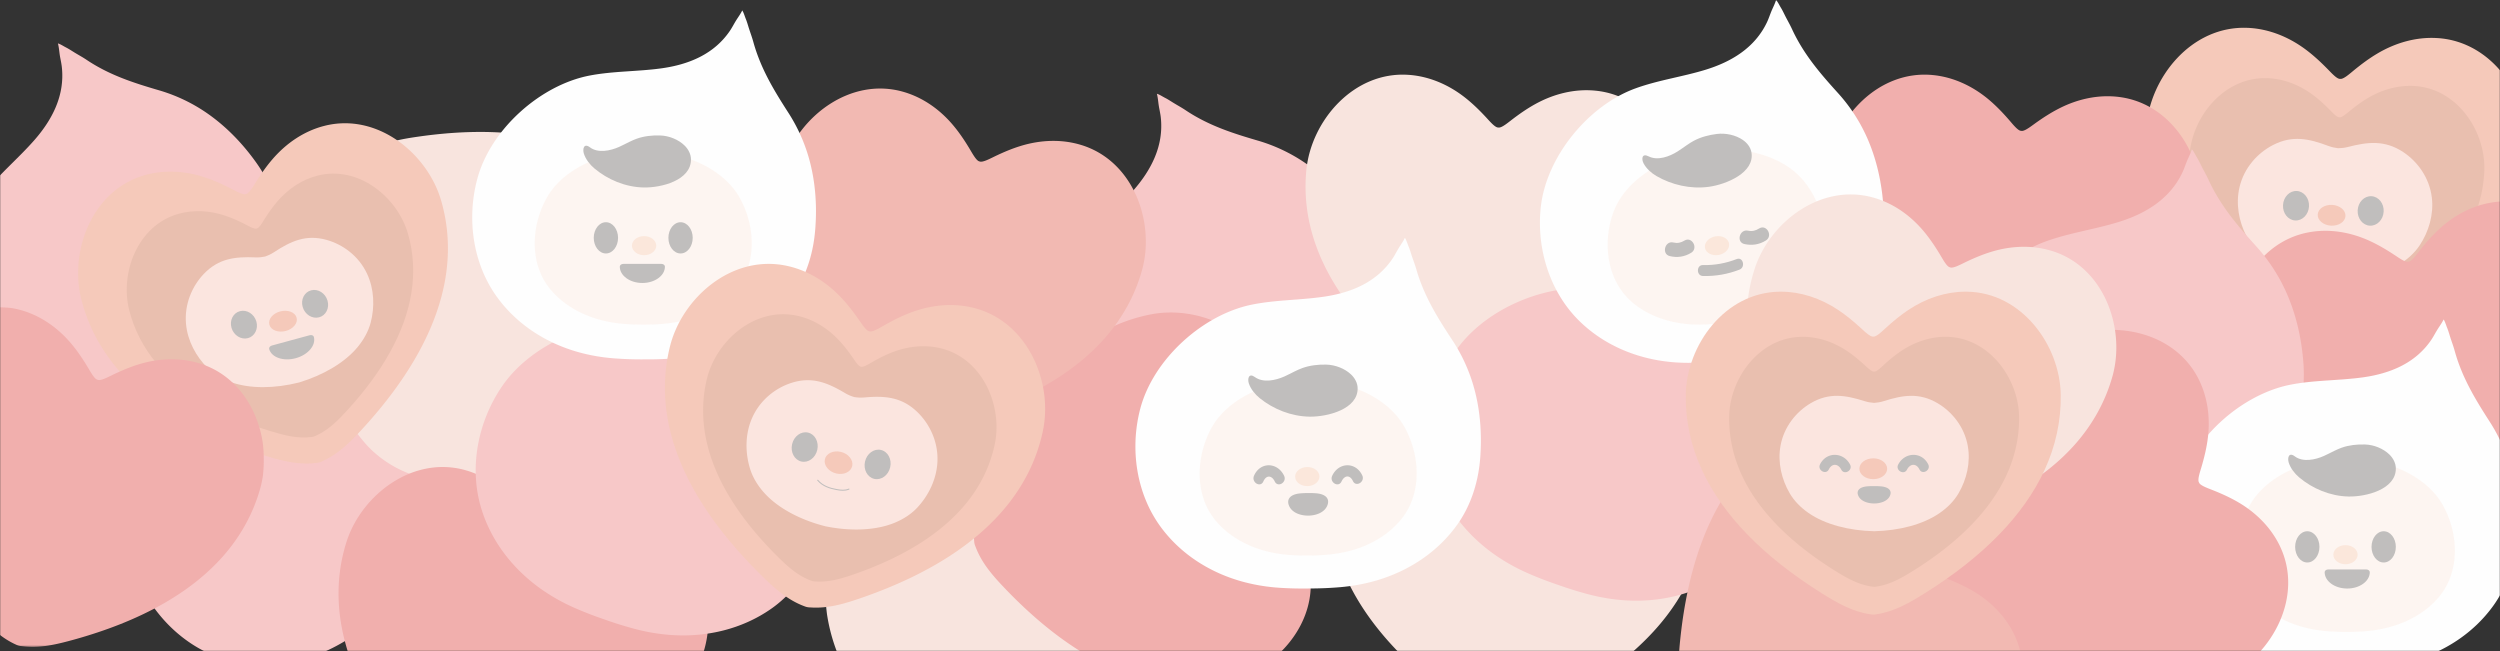 <svg xmlns="http://www.w3.org/2000/svg" xmlns:xlink="http://www.w3.org/1999/xlink" viewBox="0 0 1440 375"><rect x="0" y="0" width="1440" height="375" fill="#333333" stroke="none"/><defs><path id="a" d="M0 0h1440v375H0z"/><path id="c" d="M.263.574H215.62V191H.263z"/><path id="e" d="M0 .822h213.084v195.779H0z"/></defs><g fill="none" fill-rule="evenodd"><mask id="b" fill="#fff"><use xlink:href="#a"/></mask><g mask="url(#b)"><path fill="#F7C8C8" d="M226.802 209.952c-4.205-3.526-8.674-6.72-13.393-9.508a96.5 96.5 0 0 0-21.786-9.428c-14.862-4.345-28.617-8.757-41.783-17.576-2.149-1.44-4.426-2.677-6.63-4.012-1.714-1.034-3.39-2.185-5.166-3.09-1.536-.775-3.005-1.821-4.677-2.338.54 2.08.71 4.142.998 6.24.343 2.437.967 4.837 1.243 7.287 1.824 16.259-5.4 30.29-15.78 42.142-9.121 10.413-19.9 19.3-28.483 30.204-17.843 22.647-22.979 60.544-10.412 87.006 10.228 21.54 29.706 38.722 52.814 44.094 18.976 4.412 38.503 1.366 55.55-6.665 6.348-2.997 12.371-6.646 17.99-10.819 4.616-3.421 9.195-7.15 13.614-11.046.019-.019.037-.037.055-.05l.055-.042a209.481 209.481 0 0 0 12.849-11.94c4.921-4.99 9.39-10.449 13.252-16.326 10.388-15.791 16.215-34.77 14.63-54.29-1.102-13.527-6.488-26.402-14.342-37.393-5.87-8.215-12.769-15.896-20.598-22.45M759.803 99.952c-4.206-3.52-8.68-6.72-13.4-9.502a95.904 95.904 0 0 0-21.779-9.428c-14.868-4.35-28.623-8.763-41.79-17.582-2.142-1.434-4.425-2.677-6.622-4.012-1.714-1.034-3.392-2.185-5.167-3.083-1.536-.782-3.005-1.828-4.676-2.345.538 2.086.704 4.148.991 6.24.343 2.443.968 4.837 1.243 7.287 1.83 16.265-5.399 30.29-15.78 42.142-9.121 10.413-19.894 19.3-28.482 30.204-17.837 22.647-22.973 60.544-10.412 87.006 10.234 21.54 29.706 38.722 52.82 44.094 18.975 4.412 38.502 1.366 55.549-6.665 6.348-2.99 12.365-6.646 17.99-10.819 4.616-3.421 9.194-7.15 13.614-11.046l.055-.05c.018-.012.037-.024.055-.042a207.452 207.452 0 0 0 12.842-11.94c4.928-4.99 9.396-10.443 13.259-16.326 10.381-15.791 16.215-34.77 14.63-54.29-1.103-13.527-6.495-26.402-14.343-37.393-5.87-8.215-12.775-15.896-20.597-22.45"/><path fill="#F7C8C8" d="M126.802 70.952c-4.205-3.52-8.674-6.72-13.393-9.502a95.832 95.832 0 0 0-21.786-9.428C76.761 47.672 63.006 43.26 49.84 34.44c-2.143-1.434-4.426-2.677-6.623-4.006-1.72-1.04-3.398-2.19-5.173-3.09-1.536-.78-3.005-1.827-4.677-2.344.54 2.08.71 4.148.998 6.24.343 2.443.967 4.837 1.243 7.287 1.83 16.265-5.4 30.29-15.78 42.142-9.121 10.413-19.895 19.3-28.483 30.204-17.843 22.647-22.979 60.544-10.412 87.006 10.228 21.54 29.706 38.722 52.814 44.094 18.976 4.412 38.503 1.366 55.55-6.665 6.348-2.99 12.371-6.646 17.99-10.819 4.616-3.421 9.195-7.15 13.614-11.046l.055-.05a.337.337 0 0 0 .055-.042 207.573 207.573 0 0 0 12.849-11.94c4.921-4.99 9.396-10.443 13.252-16.326 10.388-15.791 16.215-34.77 14.63-54.29-1.102-13.527-6.488-26.402-14.336-37.393-5.876-8.215-12.775-15.896-20.604-22.45"/><path fill="#F8E4DE" d="M849.53 232.969a8.597 8.597 0 0 1-1.116-.172c-.006 0-.277-.062-.413-.092-10.26-2.287-18.748-8.201-27.255-14.595-31.79-23.87-52.832-49.5-62.549-76.16-5.293-14.54-7.211-29.454-5.694-44.337 2.875-28.112 27.237-56.716 58.91-54.491l.783.055c11.264.96 22.393 5.6 32.171 13.426 3.88 3.105 7.73 6.775 12.117 11.533l.48.529c1.796 1.96 4.251 4.641 5.781 4.77.05.006.525.043.525.043 1.566.136 4.441-2.102 6.545-3.731l.555-.43c5.139-3.966 9.556-6.929 13.9-9.339 10.968-6.067 22.714-8.772 33.985-7.82l.783.075c31.598 3.135 50.76 35.428 48.829 63.62-1.018 14.914-5.43 29.299-13.11 42.744-14.096 24.645-39.174 46.364-74.547 64.554-9.31 4.777-18.514 9.117-28.791 9.763a8.07 8.07 0 0 1-1.888.055"/><g transform="translate(475 274)"><mask id="d" fill="#fff"><use xlink:href="#c"/></mask><path fill="#F8E4DE" d="M97.498 190.97a7.73 7.73 0 0 1-1.113-.173s-.277-.056-.406-.093c-10.235-2.292-18.692-8.219-27.174-14.62C37.11 152.154 16.13 126.473 6.436 99.75 1.16 85.18-.748 70.226.766 55.316 3.625 27.14 27.914-1.534 59.498.696l.781.062c11.231.955 22.321 5.607 32.076 13.45 3.869 3.111 7.707 6.79 12.074 11.565l.486.523c1.784 1.966 4.238 4.652 5.757 4.782l.53.049c1.555.13 4.428-2.107 6.519-3.74l.56-.438c5.123-3.974 9.527-6.943 13.857-9.352 10.93-6.088 22.641-8.793 33.879-7.844l.787.074c31.504 3.149 50.602 35.508 48.683 63.763-1.015 14.954-5.419 29.365-13.076 42.84-14.049 24.7-39.058 46.468-74.326 64.7-9.275 4.787-18.452 9.137-28.706 9.784a8.004 8.004 0 0 1-1.882.055" mask="url(#d)"/></g><path fill="#F8E4DE" d="M863.531 415.973a8.856 8.856 0 0 1-1.123-.172s-.277-.061-.407-.092c-10.265-2.287-18.748-8.207-27.255-14.594-31.79-23.87-52.832-49.5-62.555-76.161-5.287-14.539-7.205-29.452-5.688-44.335 2.875-28.113 27.23-56.717 58.91-54.498l.783.062c11.264.959 22.387 5.6 32.171 13.426 3.88 3.104 7.73 6.768 12.117 11.539l.48.522c1.79 1.955 4.251 4.641 5.775 4.77.056 0 .53.044.53.044 1.561.135 4.442-2.103 6.54-3.732l.561-.43c5.139-3.965 9.556-6.935 13.9-9.338 10.962-6.068 22.714-8.773 33.979-7.82l.79.074c31.597 3.135 50.759 35.428 48.828 63.62-1.018 14.914-5.435 29.299-13.116 42.743-14.09 24.645-39.168 46.358-74.547 64.549-9.303 4.782-18.508 9.122-28.791 9.768a8.75 8.75 0 0 1-1.882.055M210.846 88.42c.282-.242.59-.464.903-.667l.356-.229c8.848-5.634 19.005-7.436 29.512-8.917 39.257-5.541 72.19-2.24 97.874 9.818 14.01 6.572 25.9 15.81 35.343 27.443 17.85 21.987 20.916 59.52-2.968 80.347l-.602.512c-8.602 7.294-19.717 11.867-32.135 13.23-4.934.538-10.23.661-16.688.377l-.713-.03c-2.648-.124-6.274-.285-7.435.703-.05.037-.4.34-.4.34-1.204 1.011-1.652 4.634-1.978 7.275l-.086.697c-.817 6.455-1.83 11.682-3.189 16.464-3.434 12.065-9.8 22.296-18.408 29.584l-.603.506c-24.473 20.124-60.786 10.757-79.355-10.62-9.825-11.311-16.878-24.64-20.97-39.618-7.503-27.455-5.186-60.612 6.875-98.545 3.177-9.979 6.593-19.569 13.376-27.3.375-.5.805-.964 1.29-1.37"/><path fill="#F1AFAD" d="M561.293 313.05a7.512 7.512 0 0 1-.153-1.117c0-.006-.025-.283-.031-.425-.75-10.486 2.48-20.319 6.153-30.311 13.73-37.33 32.22-64.884 54.947-81.877 12.391-9.271 26.116-15.415 40.786-18.252 27.713-5.367 62.051 9.696 69.003 40.673l.165.771c2.31 11.06 1.057 23.057-3.629 34.678-1.86 4.614-4.261 9.357-7.565 14.933l-.368.611c-1.358 2.282-3.218 5.41-2.905 6.908l.104.519c.326 1.542 3.28 3.651 5.447 5.193l.571.407c5.263 3.775 9.365 7.15 12.914 10.616 8.947 8.747 14.897 19.22 17.212 30.28l.154.77c6.055 31.17-19.35 58.84-46.872 65.131-14.565 3.331-29.592 3.251-44.649-.222-27.614-6.371-55.573-24.124-83.107-52.744-7.234-7.532-14.02-15.094-17.581-24.754a8.159 8.159 0 0 1-.596-1.788"/><path fill="#F2B9B2" d="M518.52 246.224a9.077 9.077 0 0 1-1.057-.393s-.258-.117-.38-.178c-9.54-4.317-16.605-11.833-23.59-19.804-26.112-29.813-41.395-59.147-45.425-87.197-2.187-15.29-1.014-30.267 3.507-44.507 8.533-26.902 38.117-49.923 68.542-41.308l.75.215c10.786 3.224 20.682 10.021 28.619 19.668 3.15 3.826 6.155 8.192 9.453 13.743l.363.614c1.345 2.278 3.194 5.398 4.656 5.84.055.012.504.147.504.147 1.505.448 4.76-1.148 7.144-2.315l.626-.307c5.818-2.837 10.732-4.839 15.456-6.306 11.93-3.71 23.932-3.961 34.719-.737l.75.227c30.16 9.493 42.25 44.968 34.614 72.14-4.042 14.381-11.278 27.547-21.512 39.128-18.76 21.234-47.638 37.372-85.84 47.965-10.037 2.781-19.902 5.158-30.05 3.696a8.592 8.592 0 0 1-1.85-.331"/><path fill="#F1AFAD" d="M266.516 464.224a9.417 9.417 0 0 1-1.43-.571c-9.54-4.317-16.611-11.833-23.59-19.804-26.119-29.813-41.402-59.147-45.425-87.197-2.193-15.29-1.014-30.267 3.507-44.507 8.533-26.902 38.116-49.923 68.542-41.308l.75.215c10.786 3.224 20.682 10.021 28.619 19.668 3.145 3.826 6.149 8.192 9.447 13.743l.369.614c1.345 2.278 3.188 5.398 4.65 5.84.055.012.504.147.504.147 1.51.448 4.766-1.148 7.15-2.315l.626-.307c5.818-2.837 10.726-4.839 15.456-6.306 11.923-3.71 23.932-3.961 34.713-.737l.755.227c30.162 9.493 42.25 44.968 34.61 72.14-4.037 14.381-11.273 27.547-21.507 39.128-18.766 21.234-47.644 37.372-85.846 47.965-10.037 2.781-19.896 5.158-30.05 3.696a8.66 8.66 0 0 1-1.85-.331"/><path fill="#F5C9BA" d="M183.923 266.346a8.15 8.15 0 0 1-1.104.222s-.276.043-.41.055c-10.365 1.385-20.325-1.268-30.45-4.346-37.881-11.512-66.318-28.367-84.55-50.092-9.942-11.845-16.854-25.21-20.558-39.72-6.979-27.419 5.918-62.68 36.25-71.484l.749-.215c10.836-2.974 22.813-2.438 34.637 1.557 4.692 1.588 9.543 3.706 15.264 6.68l.638.332c2.349 1.219 5.556 2.9 7.028 2.493.055-.012.503-.135.503-.135 1.509-.419 3.428-3.503 4.827-5.762l.374-.591c3.434-5.498 6.531-9.807 9.763-13.556 8.144-9.48 18.183-16.061 29.02-19.041l.76-.197c30.572-7.923 59.549 15.846 67.435 43.013 4.177 14.38 5.004 29.413 2.46 44.693-4.68 28.01-20.625 57.055-47.388 86.32-7.034 7.69-14.136 14.935-23.506 19.078a8.237 8.237 0 0 1-1.742.696"/><path fill="#E9BFAF" d="M180.616 251.493c-.276.08-.565.136-.854.173 0 0-.216.031-.314.043-8.037 1.07-15.743-.982-23.59-3.368-29.345-8.93-51.384-22-65.503-38.845-7.7-9.19-13.056-19.553-15.921-30.806-5.406-21.264 4.587-48.61 28.078-55.438l.584-.167c8.4-2.305 17.674-1.891 26.83 1.211 3.635 1.23 7.392 2.874 11.832 5.179l.486.253c1.82.952 4.304 2.25 5.448 1.934.037-.012.388-.105.388-.105 1.168-.321 2.656-2.719 3.738-4.461l.29-.47c2.662-4.258 5.06-7.601 7.563-10.512 6.31-7.347 14.089-12.452 22.483-14.757l.59-.16c23.675-6.137 46.127 12.29 52.24 33.364 3.228 11.148 3.874 22.809 1.894 34.655-3.616 21.728-15.964 44.247-36.7 66.94-5.455 5.962-10.959 11.586-18.209 14.8-.43.228-.885.407-1.353.537"/><path fill="#FBE5DF" d="M211.41 157.638c-4.83-10.272-13.987-16.89-23.34-19.47-11.875-3.28-20.56.746-30.268 7.116-1.694 1.112-3.388 1.89-5.094 2.486-1.774.373-3.621.571-5.634.484-11.563-.478-21.057.535-29.643 9.477-6.744 7.035-11.298 17.456-10.292 28.785.872 9.837 5.812 18.848 12.385 25.373 3.621 3.598 8.255 6.332 13.428 8.196 11.078 3.99 25.42 3.698 39.15.255l.005.019c.062-.019.123-.044.19-.062.068-.013.13-.025.197-.044l-.006-.018c13.545-4.114 26.04-11.254 33.577-20.402 3.51-4.27 6.124-9.01 7.438-13.97 2.375-9.004 2.099-19.307-2.093-28.225"/><path fill="#F5C9BA" d="M170.837 182.934c-.89-3.111-5.105-4.708-9.431-3.564-4.333 1.138-7.127 4.588-6.243 7.699.878 3.11 5.105 4.701 9.432 3.563 4.326-1.144 7.126-4.588 6.242-7.698"/><path fill="#C0BEBD" d="M147.653 185.155c-1.247-4.298-5.46-6.958-9.408-5.937-3.954 1.015-6.145 5.325-4.892 9.63 1.246 4.292 5.459 6.951 9.407 5.936 3.948-1.021 6.133-5.331 4.893-9.63M188.65 173.155c-1.247-4.298-5.459-6.958-9.406-5.937-3.948 1.015-6.145 5.325-4.892 9.623 1.247 4.299 5.459 6.958 9.406 5.943 3.954-1.021 6.138-5.331 4.892-9.63M178.341 193.1l-21.688 5.906c-1.116.3-1.837 1.211-1.612 2.029 1.336 4.85 8.191 7.223 15.285 5.294 7.093-1.93 11.778-7.448 10.448-12.305-.225-.811-1.31-1.23-2.433-.924"/><path fill="#F5C9BA" d="M1339.263 208.99a8.26 8.26 0 0 1-1.15-.142s-.277-.05-.419-.08c-10.514-2.015-19.33-7.801-28.19-14.056-33.112-23.415-55.334-48.957-66.057-75.915-5.851-14.703-8.275-29.898-7.198-45.162 2.03-28.844 25.907-58.871 58.213-57.596l.8.031c11.492.622 22.954 5.016 33.154 12.712 4.049 3.057 8.085 6.68 12.693 11.418l.51.518c1.883 1.947 4.467 4.615 6.023 4.702.062 0 .536.024.536.024 1.605.087 4.46-2.286 6.546-4.017l.56-.463c5.1-4.22 9.493-7.388 13.842-9.988 10.964-6.556 22.832-9.693 34.33-9.07l.794.043c32.256 2.212 52.78 34.63 51.71 63.524-.566 15.287-4.602 30.138-11.99 44.126-13.56 25.652-38.391 48.655-73.81 68.38-9.315 5.181-18.543 9.908-28.984 10.893a8.64 8.64 0 0 1-1.913.118"/><path fill="#E9BFAF" d="M1340.796 192.991a6.264 6.264 0 0 1-.886-.11l-.32-.061c-8.13-1.541-14.948-5.976-21.785-10.783-25.587-17.952-42.763-37.536-51.052-58.21-4.523-11.272-6.388-22.924-5.563-34.63 1.569-22.117 20.018-45.145 44.985-44.167l.621.025c8.88.477 17.736 3.847 25.625 9.75 3.12 2.342 6.24 5.125 9.803 8.752l.394.397c1.458 1.493 3.452 3.542 4.658 3.603.05.006.413.024.413.024 1.236.067 3.446-1.755 5.052-3.082l.437-.355c3.938-3.236 7.341-5.67 10.695-7.658 8.474-5.028 17.643-7.431 26.53-6.96l.615.036c24.923 1.7 40.782 26.558 39.95 48.711-.43 11.725-3.55 23.108-9.26 33.836-10.475 19.676-29.662 37.31-57.035 52.435-7.2 3.976-14.332 7.603-22.4 8.355-.486.092-.978.117-1.477.092"/><path fill="#FBE5DF" d="M1400.725 113.67c-1.419-11.368-8.223-20.633-16.5-26.1-10.524-6.949-20.258-5.895-31.75-2.929-1.999.521-3.899.717-5.756.742-1.844-.22-3.7-.62-5.638-1.348-11.103-4.18-20.677-6.263-31.885-.472-8.82 4.553-16.58 13.034-19.221 24.187-2.295 9.676-.364 19.873 3.96 28.219 2.369 4.596 6.008 8.695 10.45 12.14 9.512 7.377 23.576 11.697 38.041 12.825v.024c.068 0 .13-.006.204 0l.203.019v-.019c14.503.423 28.955-2.377 39.208-8.701 4.786-2.948 8.845-6.637 11.701-10.957 5.194-7.838 8.217-17.765 6.983-27.63"/><path fill="#F5C9BA" d="M1350.993 124.434c.18-3.308-3.257-6.179-7.671-6.419-4.408-.233-8.13 2.248-8.316 5.556-.173 3.302 3.263 6.18 7.672 6.413 4.42.24 8.142-2.247 8.315-5.55"/><path fill="#C0BEBD" d="M1329.985 118.896c.256-4.689-2.888-8.672-7.023-8.886-4.136-.221-7.692 3.4-7.947 8.095-.256 4.688 2.888 8.665 7.023 8.886 4.13.214 7.692-3.407 7.947-8.095M1372.985 121.895c.256-4.688-2.888-8.665-7.023-8.886-4.13-.214-7.692 3.407-7.947 8.096-.256 4.688 2.888 8.665 7.023 8.886 4.13.214 7.692-3.407 7.947-8.096"/><path stroke="#C0BEBD" stroke-linecap="round" stroke-linejoin="round" stroke-width=".595" d="M1333 135.939c3.379 2.75 7.741 3.192 11.868 3.115 2.456-.05 5.008-.273 7.132-1.701"/><path fill="#F7C8C8" d="M1028.45 268.238c.97-5.63 1.51-11.326 1.548-17.04a99.947 99.947 0 0 0-2.898-24.56c-3.849-15.683-7.054-30.397-6.004-46.872.166-2.677.092-5.384.141-8.06.037-2.081.197-4.199.08-6.274-.104-1.792.074-3.658-.337-5.432-1.59 1.565-3.358 2.78-5.09 4.137-2.013 1.572-3.843 3.376-5.9 4.899-13.646 10.097-30.025 10.846-46.09 7.624-14.12-2.83-27.725-7.95-42.004-10.049-29.657-4.358-66.387 10.668-83.607 35.75-14.015 20.422-19.289 46.934-12.05 70.591 5.936 19.434 18.864 35.48 34.973 46.707 5.998 4.186 12.425 7.728 19.105 10.638a217.954 217.954 0 0 0 17.035 6.568l.068.018c.024.012.049.018.074.025a217.177 217.177 0 0 0 17.428 5.414c7.048 1.853 14.286 3.057 21.585 3.499 19.608 1.178 39.7-3.407 56.411-14.966 11.585-8.016 20.333-19.563 26.116-32.361 4.315-9.564 7.612-19.784 9.417-30.256"/><path fill="#F1AFAD" d="M1145.506 234.944a8.598 8.598 0 0 1-1.111-.21c-.006 0-.278-.068-.408-.105-10.193-2.628-18.485-8.842-26.783-15.524-31.02-24.982-51.24-51.377-60.082-78.433-4.822-14.759-6.248-29.782-4.241-44.665 3.784-28.104 29.086-56.005 60.698-52.747l.785.086c11.237 1.32 22.214 6.343 31.747 14.512 3.773 3.24 7.502 7.04 11.738 11.964l.463.543c1.728 2.024 4.1 4.794 5.618 4.973.062.006.525.062.525.062 1.568.185 4.52-1.962 6.674-3.53l.568-.413c5.273-3.813 9.787-6.639 14.213-8.91 11.17-5.738 23.012-8.07 34.243-6.743l.784.098c31.507 4.178 49.622 37.193 46.77 65.409-1.507 14.931-6.39 29.215-14.522 42.45-14.892 24.266-40.688 45.232-76.678 62.329-9.459 4.491-18.807 8.545-29.111 8.86-.63.068-1.26.068-1.89-.006M1412.835 308.87a7.596 7.596 0 0 1-1.121.104s-.282.013-.417.013c-10.44.264-20.045-3.428-29.786-7.564-36.409-15.483-62.88-35.262-78.693-58.8-8.62-12.838-14.078-26.857-16.216-41.675-4.044-27.995 12.497-61.675 43.552-67.195l.766-.13c11.082-1.809 22.924.007 34.24 5.237 4.49 2.074 9.085 4.702 14.464 8.265l.594.394c2.2 1.47 5.214 3.477 6.715 3.237.055-.012.514-.092.514-.092 1.55-.246 3.78-3.114 5.41-5.207l.435-.553c3.988-5.096 7.523-9.047 11.125-12.431 9.092-8.554 19.758-14.025 30.84-15.828l.772-.123c31.202-4.61 57.477 22.098 62.446 49.945 2.628 14.733 1.856 29.767-2.291 44.684-7.603 27.348-26.503 54.512-56.179 80.752-7.805 6.893-15.622 13.342-25.369 16.456a8.019 8.019 0 0 1-1.801.51"/><path fill="#F7C8C8" d="M479.45 288.238c.97-5.63 1.511-11.326 1.548-17.034a100.26 100.26 0 0 0-2.898-24.566c-3.849-15.683-7.06-30.397-6.01-46.866.172-2.677.092-5.384.141-8.066.043-2.081.197-4.199.086-6.267-.104-1.793.074-3.665-.343-5.439-1.59 1.565-3.352 2.787-5.083 4.143-2.014 1.572-3.843 3.376-5.9 4.893-13.653 10.097-30.031 10.846-46.097 7.63-14.113-2.836-27.723-7.956-41.996-10.055-29.663-4.358-66.386 10.675-83.606 35.756-14.021 20.416-19.288 46.928-12.057 70.585 5.937 19.434 18.865 35.486 34.98 46.713 5.997 4.18 12.419 7.722 19.104 10.638 5.488 2.394 11.222 4.591 17.03 6.562.018.006.042.018.067.024.024.006.049.018.074.025a215.408 215.408 0 0 0 17.428 5.408c7.053 1.86 14.285 3.056 21.584 3.498 19.608 1.179 39.7-3.4 56.41-14.965 11.585-8.01 20.333-19.563 26.116-32.355 4.321-9.57 7.618-19.79 9.423-30.262M1320.671 178.086c-1.822-5.437-4.063-10.726-6.753-15.793a100.827 100.827 0 0 0-14.257-20.325c-10.865-12.027-20.708-23.493-27.628-38.553-1.126-2.447-2.48-4.802-3.712-7.194-.96-1.862-1.828-3.804-2.924-5.58-.942-1.534-1.674-3.266-2.88-4.641-.66 2.14-1.638 4.062-2.519 6.084-1.028 2.35-1.785 4.821-2.874 7.145-7.234 15.43-21.33 23.906-37.04 28.72-13.808 4.236-28.256 6.202-41.855 11.159-28.25 10.295-53.488 41.093-56.733 71.472-2.647 24.732 5.331 50.678 22.987 68.13 14.49 14.34 33.55 22.36 53.12 24.597 7.282.832 14.638.9 21.92.284a214.524 214.524 0 0 0 18.228-2.337c.025 0 .05-.006.074-.012 6.076-.937 12.127-2.115 17.957-3.532 7.104-1.727 14.066-4.106 20.714-7.207 17.865-8.304 33.415-21.94 42.649-40.131 6.402-12.607 8.624-26.989 7.627-41.05-.745-10.517-2.703-21.12-6.1-31.236"/><path fill="#FEFEFE" d="M1448.49 280.598c-.897-5.456-2.204-10.837-3.972-16.07a97.63 97.63 0 0 0-10.385-21.54c-8.446-13.117-16.001-25.555-20.249-40.946-.687-2.502-1.608-4.955-2.412-7.42-.626-1.916-1.148-3.9-1.909-5.76-.656-1.606-1.092-3.373-2.019-4.862-.951 1.934-2.167 3.615-3.314 5.4-1.338 2.082-2.425 4.307-3.812 6.358-9.219 13.562-23.858 19.45-39.46 21.607-13.718 1.897-27.687 1.539-41.32 4.152-28.313 5.438-56.928 30.844-64.649 59.248-6.291 23.127-2.713 49.04 11.318 68.374 11.527 15.885 28.338 26.457 46.512 31.604 6.77 1.915 13.725 3.114 20.715 3.658 5.733.445 11.638.636 17.536.593.025 0 .05-.006.074-.006.024 0 .043.006.067 0 5.893.05 11.797-.142 17.542-.587 6.985-.544 13.933-1.743 20.71-3.658 18.18-5.147 34.978-15.719 46.511-31.604 7.986-11.004 12.294-24.344 13.504-37.882.902-10.12.675-20.513-.989-30.659"/><path fill="#FDF5F1" d="M1406.938 290.696c-3.075-5.418-7.596-10.153-13.019-14.04-4.792-3.437-10.289-6.205-16.113-8.197-7.72-2.633-16.638-4.22-25.617-4.453h-.019c-.006 0-.012 0-.012-.006-.223.006-.439.018-.661.03a22.255 22.255 0 0 0-.655-.03c-.006.006-.012.006-.018.006h-.019c-8.973.234-17.891 1.82-25.618 4.453-5.823 1.992-11.314 4.76-16.113 8.197-5.422 3.887-9.937 8.622-13.012 14.04-9.042 15.934-10.407 37.95 1.859 52.846 7.448 9.052 18.305 15.085 30.064 18.018a76.601 76.601 0 0 0 13.39 2.085c6.978.48 14.34.492 21.319-.08 6.157-.504 12.265-1.703 18.07-3.708 9.518-3.284 18.12-8.788 24.315-16.315 12.266-14.895 10.9-36.912 1.86-52.846"/><path fill="#C0BEBD" d="M1344.474 259.74c-1.964.956-3.903 1.992-5.898 2.888-5.087 2.266-12.157 3.71-16.778.225-3.491-2.632-4.344.914-3.491 3.62 1.024 3.246 3.43 6.33 6.05 8.529 7.671 6.445 17.803 10.765 28.383 10.99 10.058.214 27.4-4.07 27.26-16.23-.038-2.997-1.523-5.824-3.695-7.95-3.523-3.443-8.905-5.636-14.072-5.788-4.553-.14-9.192.329-13.507 1.87-1.46.524-2.86 1.164-4.252 1.846"/><path fill="#FBE7DB" d="M1358 319.5c0-3.04-3.138-5.5-6.997-5.5-3.871 0-7.003 2.46-7.003 5.5s3.132 5.5 7.003 5.5c3.859 0 6.997-2.46 6.997-5.5"/><path fill="#C0BEBD" d="M1336 315c0-4.973-3.137-9-6.997-9-3.866 0-7.003 4.027-7.003 9 0 4.966 3.137 9 7.003 9 3.86 0 6.997-4.034 6.997-9M1380 315c0-4.973-3.13-9-6.997-9-3.866 0-7.003 4.027-7.003 9 0 4.966 3.137 9 7.003 9s6.997-4.034 6.997-9M1362.958 328h-21.916c-1.131 0-2.042.709-2.042 1.585 0 5.188 5.832 9.415 13.003 9.415s12.997-4.227 12.997-9.415c0-.876-.91-1.585-2.042-1.585"/><path fill="#FEFEFE" d="M468.487 102.598c-.896-5.456-2.198-10.837-3.972-16.07a97.49 97.49 0 0 0-10.385-21.54c-8.445-13.117-16-25.549-20.248-40.946-.688-2.502-1.608-4.955-2.406-7.42-.626-1.916-1.148-3.9-1.909-5.76-.657-1.606-1.093-3.367-2.026-4.862-.945 1.94-2.166 3.615-3.314 5.4-1.332 2.082-2.418 4.313-3.811 6.358-9.213 13.562-23.858 19.45-39.46 21.607-13.718 1.897-27.682 1.539-41.32 4.152-28.313 5.438-56.928 30.844-64.643 59.248-6.297 23.127-2.719 49.04 11.318 68.374 11.527 15.885 28.338 26.457 46.506 31.604 6.776 1.922 13.724 3.114 20.715 3.658 5.739.445 11.643.636 17.536.593h.073c.025 0 .043 0 .068-.006 5.898.05 11.803-.142 17.542-.587 6.99-.544 13.939-1.736 20.709-3.658 18.18-5.147 34.985-15.719 46.512-31.604 7.991-11.004 12.3-24.344 13.503-37.882.908-10.12.675-20.507-.988-30.659"/><path fill="#FDF5F1" d="M425.938 113.692c-3.07-5.419-7.59-10.154-13.013-14.041-4.799-3.438-10.29-6.206-16.113-8.192-7.726-2.639-16.644-4.225-25.618-4.459h-.037a25.63 25.63 0 0 0-.66.025c-.217-.013-.433-.019-.649-.025h-.037c-8.98.234-17.898 1.82-25.618 4.459-5.823 1.986-11.314 4.754-16.113 8.192-5.422 3.887-9.943 8.622-13.018 14.04-9.042 15.936-10.407 37.954 1.859 52.855 7.454 9.053 18.311 15.08 30.064 18.014 4.379 1.095 8.868 1.778 13.39 2.085 6.978.48 14.346.492 21.325-.08 6.157-.504 12.265-1.703 18.07-3.708 9.517-3.285 18.114-8.789 24.315-16.31 12.259-14.902 10.894-36.92 1.853-52.855"/><path fill="#C0BEBD" d="M362.473 81.74c-1.964.956-3.897 1.992-5.897 2.888-5.088 2.266-12.151 3.71-16.772.225-3.492-2.632-4.351.914-3.498 3.625 1.03 3.241 3.436 6.324 6.057 8.524 7.665 6.445 17.803 10.771 28.383 10.99 10.058.214 27.394-4.07 27.253-16.23-.037-2.991-1.522-5.824-3.694-7.95-3.523-3.443-8.905-5.63-14.072-5.788-4.553-.14-9.193.328-13.5 1.876-1.461.524-2.867 1.164-4.26 1.84"/><path fill="#FBE7DB" d="M378 141.5c0-3.04-3.137-5.5-7-5.5s-7 2.46-7 5.5 3.137 5.5 7 5.5 7-2.46 7-5.5"/><path fill="#C0BEBD" d="M356 137c0-4.973-3.137-9-6.997-9-3.866 0-7.003 4.027-7.003 9 0 4.966 3.137 9 7.003 9 3.86 0 6.997-4.034 6.997-9M399 137c0-4.973-3.137-9-6.997-9-3.866 0-7.003 4.027-7.003 9 0 4.966 3.137 9 7.003 9 3.86 0 6.997-4.034 6.997-9M380.958 152h-21.916c-1.131 0-2.042.709-2.042 1.585 0 5.188 5.832 9.415 12.997 9.415 7.17 0 13.003-4.227 13.003-9.415 0-.876-.91-1.585-2.042-1.585"/><path fill="#FEFEFE" d="M1078.917 88.287c-1.748-5.212-3.901-10.288-6.492-15.143a96.903 96.903 0 0 0-13.695-19.487c-10.448-11.523-19.91-22.524-26.561-36.953-1.077-2.348-2.382-4.61-3.57-6.902-.922-1.782-1.753-3.65-2.805-5.353-.904-1.468-1.612-3.128-2.775-4.449-.633 2.053-1.568 3.896-2.424 5.832-.984 2.256-1.71 4.622-2.756 6.852-6.959 14.793-20.507 22.923-35.6 27.538-13.277 4.057-27.157 5.937-40.226 10.694-27.158 9.87-51.418 39.399-54.537 68.522-2.541 23.71 5.131 48.587 22.094 65.321 13.936 13.748 32.246 21.436 51.055 23.574 7.002.805 14.077.86 21.073.277 5.753-.48 11.622-1.241 17.45-2.23a.31.31 0 0 0 .073-.013.31.31 0 0 0 .074-.012 207.266 207.266 0 0 0 17.252-3.387c6.835-1.647 13.523-3.939 19.916-6.901 17.166-7.97 32.11-21.042 40.99-38.483 6.152-12.082 8.287-25.873 7.327-39.35-.714-10.085-2.596-20.25-5.863-29.947"/><path fill="#FDF5F1" d="M1039.123 104.397c-3.92-4.847-9.158-8.792-15.145-11.762-5.295-2.62-11.183-4.473-17.258-5.504-8.074-1.374-17.158-1.515-26.08-.319h-.032l-.65.13c-.217.03-.433.054-.65.079-.006 0-.012 0-.019.006h-.012c-8.848 1.663-17.425 4.639-24.644 8.461-5.437 2.884-10.434 6.486-14.626 10.633-4.737 4.688-8.446 10.069-10.62 15.898-6.384 17.13-4.18 39.03 10.347 51.749 8.837 7.737 20.558 11.946 32.664 12.97 4.501.38 9.059.338 13.579-.073 6.99-.638 14.279-1.798 21.09-3.467 6.019-1.479 11.87-3.632 17.288-6.528 8.892-4.743 16.52-11.53 21.443-19.93 9.734-16.615 4.836-38.083-6.675-52.343"/><path fill="#C0BEBD" d="M971.715 83.522c-1.806 1.235-3.562 2.535-5.418 3.704-4.71 2.983-11.525 5.482-16.707 2.828-3.91-1.999-4.195 1.557-2.892 4.044 1.552 2.977 4.456 5.578 7.423 7.302 8.707 5.04 19.53 7.641 30.13 6.21 10.079-1.36 26.686-8.197 24.564-19.925-.522-2.887-2.47-5.392-4.99-7.11-4.065-2.78-9.8-4.062-14.988-3.406-4.567.572-9.122 1.754-13.169 3.907-1.371.734-2.675 1.575-3.953 2.446"/><path fill="#FBE7DB" d="M995.95 140.334c-.463-2.97-3.948-4.852-7.787-4.208-3.84.651-6.575 3.576-6.112 6.546.463 2.963 3.949 4.846 7.787 4.202 3.84-.645 6.57-3.576 6.112-6.54"/><path fill="#C0BEBD" d="M1004.79 140.576c4.352.943 8.557.338 12.372-2.063 4.254-2.68.358-9.595-3.92-6.901-2.035 1.28-4.032 1.77-6.388 1.254-4.872-1.057-6.956 6.647-2.065 7.71M970.225 138.586c-2.053 1.26-4.063 1.655-6.394 1.086-4.853-1.17-6.918 6.652-2.06 7.828 4.323 1.054 8.522.453 12.363-1.907 4.297-2.637.4-9.651-3.91-7.007M980.905 158.984c7.231.17 14.27-1.045 21.058-3.684 3.594-1.404 2.037-7.505-1.6-6.088-6.316 2.463-12.725 3.619-19.458 3.462-3.873-.085-3.873 6.219 0 6.31"/><path fill="#F1AFAD" d="M1122.908 348.07c-.16-.338-.3-.682-.417-1.044 0 0-.093-.265-.136-.4-3.273-9.947-2.524-20.239-1.381-30.783 4.262-39.415 15.512-70.542 33.433-92.502 9.77-11.975 21.592-21.253 35.134-27.575 25.578-11.939 62.543-5.757 76.79 22.476l.35.7c4.932 10.126 6.62 22.015 4.895 34.39-.681 4.909-1.867 10.082-3.71 16.27l-.214.682c-.762 2.537-1.812 6.009-1.142 7.385.03.05.233.473.233.473.682 1.413 4.066 2.722 6.534 3.687l.657.258c6.025 2.365 10.821 4.62 15.102 7.103 10.802 6.267 19.112 14.936 24.043 25.062l.338.707c13.425 28.632-4.502 61.56-29.675 74.345-13.314 6.765-27.9 10.36-43.357 10.673-28.324.578-59.755-9.757-93.403-30.703-8.85-5.505-17.27-11.158-23.067-19.619a8.662 8.662 0 0 1-1.007-1.585"/><path fill="#F2B9B2" d="M969.914 399.07a7.745 7.745 0 0 1-.423-1.044s-.093-.265-.136-.4c-3.273-9.947-2.524-20.239-1.381-30.783 4.268-39.415 15.519-70.542 33.433-92.502 9.777-11.975 21.592-21.253 35.134-27.575 25.585-11.939 62.543-5.757 76.797 22.476l.35.7c4.925 10.126 6.614 22.015 4.894 34.39-.687 4.909-1.873 10.082-3.715 16.27l-.209.682c-.768 2.537-1.818 6.009-1.142 7.385l.227.473c.688 1.413 4.066 2.722 6.534 3.687l.657.258c6.025 2.365 10.821 4.62 15.102 7.103 10.802 6.267 19.112 14.936 24.043 25.062l.338.707c13.425 28.632-4.502 61.56-29.675 74.345-13.314 6.765-27.9 10.36-43.357 10.673-28.324.578-59.755-9.757-93.403-30.703-8.843-5.505-17.27-11.158-23.067-19.619a8.633 8.633 0 0 1-1-1.585"/><path fill="#F8E4DE" d="M1077.515 307.226a9.416 9.416 0 0 1-1.05-.393c-.006-.006-.258-.117-.38-.178-9.54-4.317-16.605-11.833-23.589-19.804-26.113-29.813-41.402-59.153-45.425-87.198-2.193-15.29-1.014-30.267 3.507-44.508 8.532-26.902 38.116-49.924 68.54-41.308l.75.215c10.787 3.224 20.683 10.021 28.619 19.668 3.145 3.826 6.149 8.192 9.448 13.743l.368.614c1.345 2.279 3.194 5.398 4.65 5.834.055.018.504.154.504.154 1.511.448 4.767-1.149 7.15-2.315l.627-.314c5.817-2.83 10.725-4.832 15.455-6.3 11.923-3.709 23.932-3.96 34.712-.737l.756.227c30.16 9.494 42.25 44.969 34.614 72.141-4.042 14.382-11.278 27.541-21.512 39.129-18.76 21.234-47.643 37.372-85.838 47.965-10.044 2.782-19.903 5.152-30.057 3.697a8.66 8.66 0 0 1-1.849-.332"/><path fill="#F5C9BA" d="M464.808 349.67a8.761 8.761 0 0 1-1.102-.33c-.006 0-.271-.098-.4-.153-10.048-3.725-17.786-10.874-25.474-18.49-28.75-28.48-46.4-57.225-52.468-85.442-3.308-15.39-3.141-30.687.48-45.463 6.845-27.93 35.454-53.366 67.124-46.725l.783.171c11.236 2.53 21.82 8.755 30.598 18 3.48 3.675 6.857 7.902 10.615 13.311l.412.595c1.534 2.224 3.641 5.268 5.163 5.611l.523.117c1.571.355 4.787-1.501 7.134-2.849l.628-.355c5.742-3.284 10.615-5.655 15.34-7.474 11.92-4.595 24.173-5.686 35.41-3.155l.782.183c31.46 7.554 46.277 42.756 40.369 70.894-3.117 14.893-9.592 28.769-19.239 41.248-17.68 22.875-46.049 41.272-84.33 54.677-10.065 3.522-19.965 6.616-30.438 5.838-.64 0-1.275-.067-1.91-.208"/><path fill="#E9BFAF" d="M468.131 334.744a6.184 6.184 0 0 1-.855-.259s-.21-.074-.308-.117c-7.747-2.899-13.722-8.456-19.66-14.377-22.177-22.155-35.8-44.514-40.483-66.46-2.554-11.965-2.424-23.869.37-35.366 5.279-21.717 27.357-41.503 51.798-36.335l.603.13c8.67 1.968 16.842 6.81 23.611 14.001 2.689 2.856 5.298 6.143 8.19 10.35l.32.462c1.182 1.733 2.806 4.102 3.981 4.367.043.013.407.093.407.093 1.212.277 3.692-1.166 5.5-2.215l.487-.277c4.43-2.554 8.196-4.398 11.839-5.816 9.2-3.572 18.65-4.417 27.327-2.455l.597.142c24.287 5.878 35.72 33.263 31.16 55.146-2.411 11.584-7.402 22.371-14.847 32.08-13.642 17.794-35.542 32.103-65.073 42.533-7.765 2.732-15.408 5.144-23.493 4.533a6.59 6.59 0 0 1-1.47-.16"/><path fill="#FBE5DF" d="M539.964 265.902c.513-11.536-4.57-21.885-11.73-28.712-9.099-8.681-18.778-9.268-30.477-8.248a22.97 22.97 0 0 1-5.73-.241 22.698 22.698 0 0 1-5.28-2.287c-10.13-6.011-19.12-9.694-31.02-5.826-9.362 3.046-18.351 10.17-22.788 20.81-3.857 9.23-3.674 19.69-.867 28.712 1.55 4.967 4.413 9.657 8.172 13.827 8.05 8.928 21.037 15.595 34.957 19.148l-.006.018c.061.013.134.019.201.031.068.019.129.044.196.062l.006-.025c14.073 2.861 28.634 2.503 39.693-2.051 5.163-2.132 9.74-5.11 13.243-8.922 6.377-6.92 10.985-16.28 11.43-26.296"/><path fill="#F5C9BA" d="M490.887 268.385c.736-3.436-2.2-7.063-6.559-8.102-4.358-1.046-8.481.899-9.217 4.328-.729 3.436 2.2 7.063 6.559 8.109 4.358 1.039 8.488-.9 9.217-4.335"/><path fill="#C0BEBD" d="M470.755 259.134c1.046-4.61-1.356-9.073-5.36-9.973-4.012-.906-8.104 2.102-9.15 6.706-1.046 4.605 1.356 9.073 5.36 9.973 4.012.9 8.104-2.095 9.15-6.706M512.755 269.136c1.046-4.61-1.355-9.07-5.358-9.977-4.01-.9-8.106 2.102-9.152 6.711-1.046 4.603 1.355 9.065 5.358 9.97 4.01.9 8.106-2.1 9.152-6.704"/><path stroke="#C0BEBD" stroke-linecap="round" stroke-linejoin="round" stroke-width=".595" d="M471 276.612c2.843 3.374 6.963 4.655 10.925 5.383 2.363.434 4.836.707 7.075-.28"/><path fill="#F5C9BA" d="M1079.105 354c-.376 0-.746-.025-1.128-.08 0 0-.278-.03-.413-.055-10.412-1.408-19.37-6.592-28.382-12.237-33.672-21.115-56.801-44.881-68.742-70.633-6.51-14.044-9.679-28.746-9.426-43.7.469-28.267 22.291-58.828 54.02-59.289l.784-.006c11.3 0 22.772 3.69 33.172 10.662 4.13 2.773 8.273 6.1 13.044 10.472l.524.486c1.954 1.801 4.623 4.267 6.158 4.267h.524c1.579 0 4.254-2.466 6.202-4.267l.518-.48c4.784-4.384 8.932-7.71 13.05-10.478 10.4-6.973 21.866-10.662 33.166-10.662l.79.006c31.729.461 53.552 31.022 54.02 59.288.253 14.955-2.922 29.657-9.426 43.701-11.934 25.752-35.064 49.518-68.748 70.633-8.852 5.547-17.655 10.65-27.833 12.157-.61.141-1.24.215-1.874.215"/><path fill="#E9BFAF" d="M1079.58 338a5.9 5.9 0 0 1-.87-.062c-.006 0-.216-.024-.32-.043-8.052-1.09-14.974-5.102-21.939-9.477-26.047-16.348-43.925-34.741-53.148-54.675-5.035-10.876-7.484-22.264-7.293-33.842.364-21.875 17.231-45.544 41.767-45.895l.604-.006c8.736 0 17.607 2.853 25.646 8.257 3.196 2.138 6.404 4.72 10.087 8.11l.407.375c1.505 1.393 3.578 3.297 4.757 3.297h.413c1.215 0 3.282-1.91 4.787-3.303l.401-.37c3.696-3.395 6.904-5.97 10.087-8.109 8.045-5.404 16.91-8.257 25.646-8.257l.61.006c24.536.351 41.403 24.02 41.767 45.895.197 11.578-2.264 22.966-7.292 33.842-9.223 19.934-27.108 38.327-53.143 54.675-6.854 4.295-13.652 8.245-21.53 9.416-.47.11-.957.166-1.444.166"/><path fill="#FBE5DF" d="M1133.446 256.84c-1.978-11.01-9.071-19.692-17.402-24.592-10.584-6.232-19.986-4.692-30.994-1.203-1.917.61-3.754.904-5.55 1.02-1.8-.116-3.631-.41-5.549-1.02-11.007-3.49-20.41-5.029-30.994 1.203-8.33 4.9-15.423 13.582-17.402 24.592-1.72 9.556.699 19.399 5.33 27.317 2.547 4.363 6.29 8.17 10.792 11.297 9.63 6.697 23.51 10.18 37.622 10.528V306c.067 0 .135-.006.202-.012.067.006.135.012.202.012v-.018c14.107-.349 27.993-3.831 37.622-10.528 4.496-3.128 8.244-6.934 10.792-11.297 4.637-7.918 7.045-17.76 5.33-27.317"/><path fill="#F5C9BA" d="M1087 270.003c0-3.32-3.58-6.003-7.994-6.003-4.426 0-8.006 2.683-8.006 6.003 0 3.314 3.58 5.997 8.006 5.997 4.414 0 7.994-2.683 7.994-5.997"/><path fill="#C0BEBD" d="M1088.391 286.017c-2.884 5.332-14.936 5.302-17.79-.036-1.645-3.074.09-5.483 5.152-5.87 1.203-.09 2.43-.12 3.646-.108h.224a43.04 43.04 0 0 1 3.64.126c5.056.411 6.785 2.826 5.128 5.888M1053.387 270.403c1.839-3.699 5.388-3.43 7.208.137 1.705 3.316 6.76.394 5.06-2.916-3.737-7.296-13.597-7.654-17.328-.131-1.65 3.322 3.404 6.25 5.06 2.91M1110.673 267.492c-3.725-7.513-13.585-7.172-17.329.131-1.699 3.311 3.356 6.234 5.06 2.917 1.82-3.562 5.37-3.837 7.209-.138 1.656 3.341 6.71.419 5.06-2.91"/><path fill="#FEFEFE" d="M851.294 233.413c-.953-5.458-2.319-10.835-4.145-16.07a97.31 97.31 0 0 0-10.642-21.484c-8.611-13.063-16.331-25.454-20.735-40.844-.726-2.5-1.673-4.946-2.504-7.409-.64-1.914-1.187-3.901-1.968-5.754-.677-1.605-1.132-3.364-2.08-4.852-.934 1.95-2.14 3.636-3.278 5.445-1.322 2.093-2.399 4.34-3.77 6.402-9.14 13.687-23.793 19.725-39.46 22.034-13.778 2.03-27.82 1.809-41.495 4.556-28.418 5.723-56.928 31.46-64.426 59.995-6.096 23.237-2.258 49.172 12.031 68.415 11.736 15.811 28.732 26.244 47.05 31.226 6.828 1.859 13.821 2.995 20.852 3.47 5.776.389 11.712.525 17.635.426.025 0 .05-.006.074-.006h.074c5.923-.006 11.853-.26 17.623-.76 7.018-.61 13.987-1.876 20.778-3.858 18.226-5.34 35.012-16.095 46.46-32.121 7.922-11.107 12.123-24.516 13.212-38.091.812-10.15.48-20.564-1.286-30.72"/><path fill="#FDF5F1" d="M808.688 245.435c-3.128-5.443-7.696-10.187-13.158-14.057-4.821-3.424-10.344-6.167-16.187-8.124-7.74-2.588-16.68-4.1-25.664-4.254h-.024c-.228.006-.444.019-.66.031-.22-.006-.436-.019-.652-.019h-.037c-8.977.329-17.886 2.013-25.583 4.75-5.8 2.062-11.268 4.91-16.027 8.427-5.388 3.976-9.864 8.8-12.887 14.304-8.885 16.18-10.043 38.43 2.364 53.359 7.536 9.065 18.46 15.053 30.238 17.908a76.187 76.187 0 0 0 13.404 1.975c6.989.415 14.353.36 21.323-.285 6.157-.57 12.253-1.839 18.034-3.92 9.483-3.405 18.035-9.046 24.161-16.706 12.118-15.159 10.542-37.383 1.355-53.39"/><path fill="#C0BEBD" d="M745.83 213.887c-1.981.976-3.938 2.024-5.957 2.932-5.143 2.309-12.3 3.823-17.033.388-3.56-2.593-4.405.951-3.51 3.647 1.075 3.223 3.547 6.276 6.224 8.445 7.852 6.355 18.183 10.578 28.93 10.699 10.212.115 27.78-4.326 27.513-16.448-.062-2.987-1.603-5.792-3.827-7.894-3.609-3.404-9.094-5.537-14.343-5.646-4.622-.09-9.324.424-13.692 2-1.472.532-2.894 1.187-4.304 1.877"/><path fill="#FBE7DB" d="M760 274.43c-.024-3.036-3.178-5.468-7.051-5.43-3.867.039-6.979 2.534-6.949 5.57.024 3.036 3.178 5.468 7.051 5.43 3.861-.039 6.979-2.534 6.949-5.57"/><path fill="#C0BEBD" d="M764.289 291.715c-3.43 6.97-18.01 7.069-21.537.16-2.028-3.971.05-7.117 6.17-7.684a47.696 47.696 0 0 1 4.404-.185h.274a47.788 47.788 0 0 1 4.41.123c6.126.469 8.246 3.583 6.279 7.586M727.691 277.31c1.677-3.783 4.815-3.635 6.575.024 1.807 3.765 7.174.453 5.367-3.311-3.749-7.833-13.684-8.217-17.31-.025-1.683 3.802 3.679 7.132 5.368 3.312M784.65 273.812c-3.75-7.97-13.672-7.609-17.31.257-1.732 3.743 3.632 7.027 5.37 3.272 1.66-3.59 4.798-4.019 6.57-.258 1.76 3.744 7.13.46 5.37-3.27"/><g transform="translate(-61 176)"><mask id="f" fill="#fff"><use xlink:href="#e"/></mask><path fill="#F1AFAD" d="M71.543 195.825a9.43 9.43 0 0 1-1.432-.57c-9.543-4.312-16.61-11.82-23.597-19.782-26.123-29.779-41.418-59.08-45.444-87.098C-1.123 73.102.057 58.142 4.58 43.918 13.114 17.046 42.71-5.95 73.146 2.657l.75.214c10.79 3.22 20.69 10.017 28.63 19.646 3.153 3.822 6.158 8.189 9.458 13.728l.362.613c1.346 2.276 3.196 5.392 4.652 5.833.061.012.504.147.504.147 1.512.448 4.769-1.147 7.153-2.312l.627-.307c5.82-2.833 10.735-4.833 15.461-6.299 11.934-3.705 23.942-3.956 34.732-.736l.75.227c30.173 9.483 42.267 44.917 34.628 72.059-4.043 14.365-11.282 27.515-21.52 39.084-18.768 21.21-47.662 37.33-85.873 47.91-10.047 2.778-19.91 5.152-30.068 3.692a8.675 8.675 0 0 1-1.85-.33" mask="url(#f)"/></g></g></g></svg>
